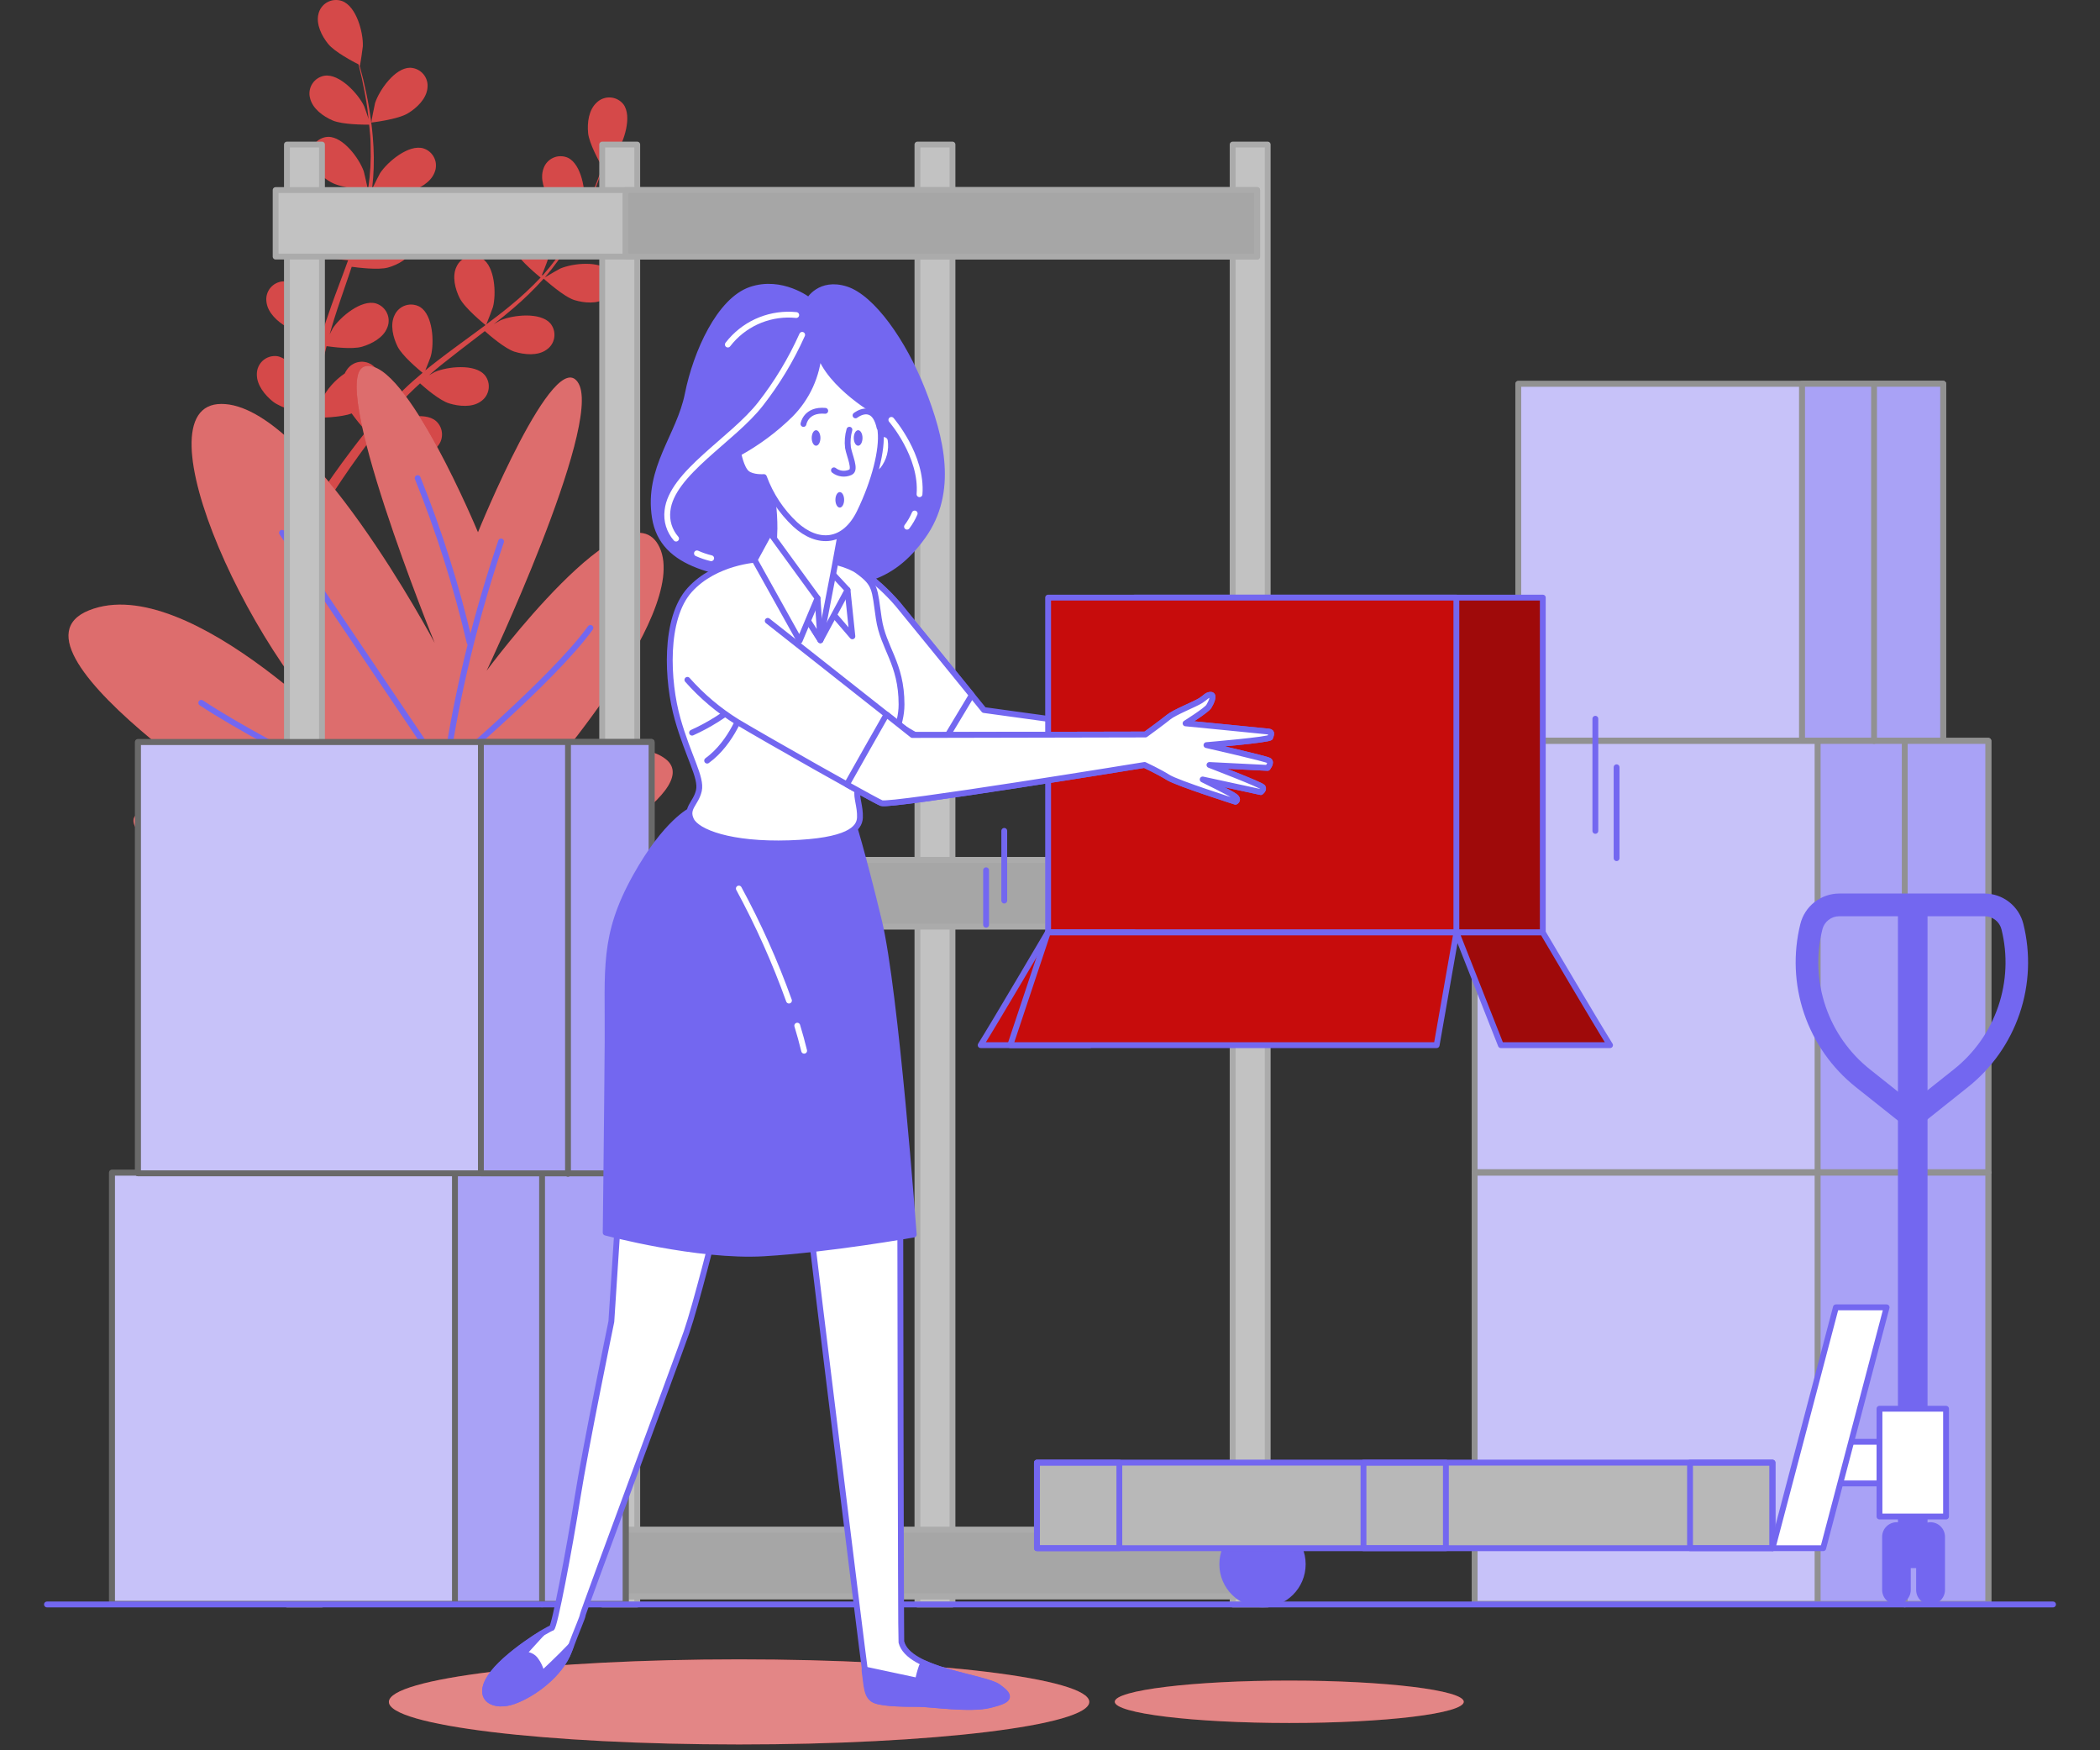 <svg width="360" height="300" viewBox="0 0 360 300" fill="none" xmlns="http://www.w3.org/2000/svg">
<rect x="0" y="0" width="360" height="300" fill="#333333" stroke="none"/>
<path d="M63.656 21.001C63.607 21.001 64.238 17.903 64.296 17.679C65.011 15.461 67.704 11.607 70.305 11.616C70.738 11.628 71.164 11.731 71.555 11.919C71.945 12.107 72.292 12.375 72.572 12.706C72.852 13.037 73.059 13.422 73.179 13.839C73.3 14.255 73.332 14.691 73.272 15.121C73.081 16.948 71.435 18.509 69.948 19.406C68.202 20.494 63.656 21.001 63.656 21.001Z" fill="#C70C0C"/>
<path d="M58.612 0.171C61.105 1.052 62.285 5.586 62.202 7.912C62.202 8.111 61.737 11.234 61.695 11.234H61.645C61.837 11.948 62.044 12.72 62.252 13.568C62.618 15.129 63.017 16.89 63.324 18.85C63.681 20.949 63.914 23.068 64.022 25.195C64.155 27.578 64.074 29.968 63.781 32.337C63.777 32.365 63.777 32.393 63.781 32.42C64.105 31.731 65.069 29.821 65.153 29.688C66.432 27.744 70.039 24.705 72.557 25.427C72.971 25.553 73.353 25.765 73.679 26.049C74.005 26.332 74.267 26.681 74.449 27.073C74.631 27.465 74.729 27.891 74.735 28.323C74.741 28.755 74.656 29.183 74.485 29.58C73.82 31.291 71.826 32.362 70.155 32.836C68.269 33.375 64.064 32.744 63.731 32.686C63.376 35.09 62.86 37.468 62.186 39.804C61.798 41.166 61.377 42.525 60.922 43.881C61.213 43.292 61.487 42.769 61.529 42.702C62.809 40.75 66.424 37.719 68.934 38.441C69.347 38.568 69.729 38.779 70.055 39.063C70.382 39.346 70.644 39.696 70.826 40.087C71.008 40.479 71.105 40.905 71.111 41.337C71.118 41.769 71.032 42.197 70.862 42.594C70.197 44.305 68.202 45.376 66.532 45.85C64.862 46.323 61.238 45.85 60.291 45.725L59.767 47.286C58.936 49.778 58.03 52.27 57.274 54.711C57 55.542 56.759 56.439 56.518 57.303C56.784 56.779 57.008 56.339 57.05 56.273C58.321 54.329 61.936 51.29 64.446 52.012C64.859 52.139 65.24 52.352 65.566 52.636C65.891 52.919 66.154 53.268 66.336 53.659C66.519 54.05 66.617 54.475 66.625 54.907C66.633 55.339 66.55 55.767 66.382 56.165C65.718 57.884 63.715 58.947 62.044 59.429C60.374 59.91 57.108 59.487 55.978 59.329C55.753 60.218 55.537 61.106 55.363 61.978C55.255 62.585 55.113 63.149 55.039 63.756L54.789 65.541C54.673 66.679 54.54 67.85 54.457 68.963C54.39 69.735 54.34 70.475 54.291 71.222C54.557 70.391 55.122 68.672 55.122 68.54C56.042 66.712 57.415 65.151 59.111 64.005C59.201 63.793 59.315 63.593 59.452 63.407C59.687 63.044 59.996 62.735 60.359 62.5C60.722 62.264 61.131 62.108 61.558 62.042C61.986 61.975 62.422 61.999 62.84 62.113C63.257 62.227 63.646 62.427 63.981 62.701C65.959 64.403 65.46 69.071 64.554 71.214C64.504 71.338 63.765 72.642 63.291 73.465C63.648 73.024 63.981 72.592 64.355 72.152C65.078 71.264 65.826 70.4 66.623 69.47L67.845 68.149C68.244 67.701 68.726 67.319 69.166 66.829C70.205 65.824 71.311 64.852 72.449 63.897C71.676 63.266 68.95 60.974 68.169 59.412C67.388 57.851 66.831 55.666 67.646 54.014C67.825 53.62 68.085 53.267 68.409 52.98C68.733 52.693 69.114 52.477 69.527 52.346C69.939 52.215 70.375 52.173 70.806 52.221C71.236 52.269 71.652 52.408 72.025 52.627C74.228 54.014 74.452 58.706 73.879 60.932C73.879 61.073 73.247 62.643 72.906 63.498C73.596 62.934 74.277 62.369 74.992 61.837C77.053 60.251 79.189 58.698 81.308 57.145L83.245 55.716C82.97 55.492 79.679 52.834 78.798 51.082C78.025 49.529 77.46 47.336 78.275 45.692C78.453 45.297 78.712 44.944 79.036 44.656C79.36 44.368 79.741 44.151 80.154 44.02C80.568 43.889 81.004 43.847 81.435 43.896C81.866 43.945 82.281 44.084 82.654 44.305C84.865 45.684 85.081 50.376 84.508 52.61C84.466 52.776 83.61 55.035 83.369 55.6C84.782 54.545 86.186 53.482 87.524 52.369C89.345 50.886 91.066 49.285 92.677 47.577C92.552 47.469 89.103 44.712 88.206 42.926C87.425 41.373 86.868 39.172 87.682 37.528C87.861 37.134 88.12 36.782 88.443 36.495C88.766 36.208 89.146 35.992 89.559 35.861C89.971 35.73 90.406 35.687 90.836 35.736C91.266 35.784 91.681 35.922 92.054 36.141C94.264 37.528 94.489 42.22 93.915 44.446C93.915 44.596 93.225 46.315 92.901 47.129L93.026 47.212C94.6 45.446 96.016 43.545 97.256 41.531C97.954 40.426 98.552 39.339 99.118 38.267C98.419 37.819 95.27 35.734 94.281 34.214C93.292 32.694 92.544 30.635 93.167 28.907C93.301 28.495 93.52 28.116 93.81 27.795C94.1 27.473 94.454 27.216 94.85 27.041C95.246 26.865 95.675 26.775 96.108 26.776C96.541 26.777 96.969 26.869 97.364 27.047C99.716 28.185 100.447 32.86 100.123 35.128C100.123 35.252 99.791 36.506 99.55 37.412C99.791 36.922 100.057 36.423 100.281 35.95C101.112 34.181 101.819 32.503 102.4 30.967C102.733 30.136 103.007 29.347 103.231 28.616C102.774 27.786 100.996 24.597 100.821 22.803C100.647 21.009 100.929 18.833 102.284 17.587C102.592 17.284 102.961 17.049 103.367 16.897C103.772 16.746 104.205 16.681 104.636 16.708C105.068 16.735 105.49 16.852 105.873 17.052C106.257 17.252 106.594 17.531 106.863 17.87C108.425 19.954 106.938 24.414 105.591 26.308C105.475 26.474 103.356 28.799 103.331 28.799V28.749C103.098 29.455 102.849 30.211 102.55 31.025C102.001 32.536 101.361 34.231 100.539 36.008C99.669 37.953 98.689 39.847 97.605 41.681C96.395 43.737 95.004 45.683 93.45 47.494L93.392 47.561C94.04 47.162 95.885 46.099 96.043 46.032C98.187 45.119 102.857 44.604 104.569 46.564C104.845 46.898 105.047 47.285 105.163 47.702C105.278 48.119 105.305 48.556 105.241 48.983C105.176 49.411 105.023 49.82 104.79 50.185C104.557 50.549 104.249 50.861 103.888 51.099C102.384 52.162 100.131 51.929 98.469 51.431C96.6 50.833 93.483 47.992 93.201 47.76C91.577 49.57 89.834 51.268 87.981 52.843C86.909 53.765 85.796 54.661 84.657 55.55C85.231 55.218 85.746 54.927 85.821 54.894C87.957 53.98 92.627 53.466 94.339 55.426C94.616 55.759 94.819 56.146 94.936 56.563C95.052 56.98 95.079 57.417 95.014 57.845C94.95 58.274 94.796 58.683 94.562 59.048C94.328 59.412 94.02 59.723 93.658 59.96C92.162 61.023 89.901 60.791 88.247 60.292C86.594 59.794 83.826 57.386 83.112 56.746C82.671 57.078 82.281 57.419 81.807 57.759C79.721 59.354 77.651 60.94 75.615 62.568C74.909 63.133 74.236 63.722 73.554 64.312L74.568 63.747C76.704 62.834 81.375 62.311 83.087 64.271C83.362 64.605 83.565 64.993 83.68 65.411C83.796 65.828 83.823 66.265 83.758 66.694C83.694 67.122 83.54 67.532 83.307 67.897C83.074 68.263 82.767 68.575 82.405 68.814C80.909 69.877 78.649 69.644 76.995 69.138C75.341 68.631 72.84 66.463 72.009 65.707C71.335 66.33 70.654 66.953 70.031 67.584C69.607 68.025 69.2 68.415 68.784 68.888L67.588 70.234C66.865 71.122 66.108 72.028 65.418 72.908C64.936 73.514 64.488 74.104 64.039 74.702C64.729 74.121 66.125 73.041 66.249 72.941C68.219 71.712 72.765 70.45 74.751 72.177C75.073 72.466 75.331 72.82 75.507 73.215C75.683 73.609 75.774 74.037 75.774 74.469C75.774 74.902 75.683 75.329 75.507 75.724C75.331 76.119 75.073 76.473 74.751 76.762C73.421 78.041 71.161 78.174 69.449 77.908C67.554 77.609 64.13 75.416 63.706 75.101C62.959 76.089 62.244 77.044 61.579 77.966C59.277 81.147 57.482 83.888 56.252 85.814L56.127 86.014L54.532 85.241L54.781 84.859C56.069 82.932 57.947 80.208 60.341 77.052C61.097 76.047 61.92 74.993 62.776 73.921C61.886 72.949 61.053 71.926 60.282 70.857C58.446 71.579 54.64 71.604 54.141 71.604C54.066 72.833 54 74.037 53.95 75.167C53.784 79.087 53.8 82.359 53.842 84.651V84.917L52.088 84.087C52.088 81.811 52.18 78.738 52.412 75.101C52.487 73.855 52.595 72.518 52.72 71.147C52.23 71.023 48.266 70.01 46.77 68.814C45.415 67.726 43.986 65.973 44.035 64.129C44.032 63.697 44.12 63.269 44.293 62.872C44.467 62.476 44.721 62.12 45.041 61.829C45.361 61.537 45.739 61.317 46.15 61.181C46.56 61.045 46.995 60.997 47.426 61.04C50.011 61.372 52.18 65.541 52.604 67.825C52.604 67.966 52.737 69.486 52.786 70.4C52.845 69.843 52.886 69.295 52.953 68.739C53.061 67.601 53.21 66.472 53.368 65.251C53.46 64.661 53.559 64.071 53.651 63.473C53.742 62.875 53.9 62.261 54.025 61.646C54.34 60.234 54.723 58.814 55.147 57.394C54.149 57.294 50.617 56.879 49.105 56.007C47.592 55.135 45.914 53.623 45.689 51.796C45.62 51.369 45.641 50.932 45.752 50.513C45.863 50.094 46.061 49.704 46.333 49.367C46.605 49.03 46.945 48.754 47.331 48.557C47.717 48.361 48.14 48.247 48.573 48.225C51.174 48.167 53.95 51.954 54.715 54.155C54.764 54.288 55.138 55.924 55.329 56.829C55.587 55.999 55.836 55.127 56.16 54.271C56.992 51.78 57.931 49.346 58.845 46.88C59.127 46.124 59.393 45.368 59.676 44.612C59.319 44.612 55.105 44.172 53.41 43.2C51.906 42.37 50.227 40.817 49.994 38.99C49.926 38.562 49.948 38.126 50.06 37.708C50.171 37.29 50.369 36.9 50.641 36.563C50.913 36.227 51.253 35.951 51.638 35.753C52.023 35.556 52.446 35.442 52.878 35.418C55.487 35.36 58.263 39.148 59.028 41.348C59.086 41.514 59.618 43.84 59.726 44.471C60.324 42.81 60.914 41.149 61.388 39.488C62.091 37.245 62.646 34.959 63.05 32.645C62.884 32.645 58.487 32.229 56.751 31.233C55.238 30.402 53.559 28.849 53.335 27.022C53.265 26.595 53.287 26.158 53.398 25.74C53.509 25.322 53.707 24.932 53.979 24.596C54.251 24.259 54.592 23.984 54.977 23.788C55.363 23.593 55.786 23.48 56.219 23.459C58.82 23.392 61.596 27.18 62.36 29.381C62.41 29.522 62.825 31.316 63 32.179H63.141C63.485 29.84 63.618 27.475 63.54 25.112C63.54 23.808 63.416 22.57 63.291 21.366C62.46 21.366 58.687 21.366 57.025 20.643C55.363 19.921 53.593 18.625 53.16 16.84C53.045 16.422 53.02 15.984 53.085 15.555C53.151 15.126 53.307 14.716 53.542 14.351C53.778 13.987 54.087 13.676 54.451 13.439C54.815 13.203 55.225 13.045 55.654 12.978C58.238 12.621 61.413 16.092 62.418 18.185C62.468 18.302 62.9 19.522 63.191 20.419C63.133 19.871 63.075 19.306 63 18.758C62.742 16.806 62.377 15.037 62.044 13.468C61.845 12.579 61.654 11.807 61.463 11.034C60.632 10.619 57.374 8.908 56.26 7.53C55.147 6.151 54.149 4.149 54.598 2.372C54.697 1.952 54.884 1.558 55.145 1.215C55.407 0.872 55.737 0.587 56.115 0.38C56.494 0.172 56.912 0.047 57.342 0.011C57.772 -0.025 58.205 0.029 58.612 0.171Z" fill="#C70C0C"/>
<path d="M105.716 40.277C103.68 40.194 99.608 38.109 99.608 38.109C99.608 38.109 101.794 35.842 101.951 35.718C103.771 34.272 108.143 32.537 110.312 33.982C110.666 34.23 110.964 34.55 111.187 34.922C111.409 35.293 111.55 35.707 111.601 36.136C111.652 36.566 111.612 37.002 111.483 37.415C111.353 37.828 111.139 38.209 110.852 38.533C109.689 39.953 107.453 40.352 105.716 40.277Z" fill="#C70C0C"/>
<g opacity="0.5">
<path opacity="0.5" d="M63.657 21.001C63.607 21.001 64.238 17.903 64.296 17.679C65.011 15.461 67.704 11.607 70.305 11.616C70.738 11.628 71.164 11.731 71.555 11.919C71.945 12.107 72.292 12.375 72.572 12.706C72.852 13.037 73.059 13.422 73.18 13.839C73.3 14.255 73.332 14.691 73.272 15.121C73.081 16.948 71.435 18.509 69.948 19.406C68.202 20.494 63.657 21.001 63.657 21.001Z" fill="white"/>
<path opacity="0.5" d="M58.612 0.171C61.105 1.052 62.285 5.586 62.202 7.912C62.202 8.111 61.737 11.234 61.695 11.234H61.645C61.837 11.948 62.044 12.72 62.252 13.568C62.618 15.129 63.017 16.89 63.324 18.85C63.681 20.949 63.914 23.068 64.022 25.195C64.155 27.578 64.074 29.968 63.781 32.337C63.777 32.365 63.777 32.393 63.781 32.42C64.105 31.731 65.069 29.821 65.153 29.688C66.432 27.744 70.039 24.705 72.557 25.427C72.971 25.553 73.353 25.765 73.679 26.049C74.005 26.332 74.267 26.681 74.449 27.073C74.631 27.465 74.729 27.891 74.735 28.323C74.741 28.755 74.656 29.183 74.485 29.58C73.82 31.291 71.826 32.362 70.155 32.836C68.269 33.375 64.064 32.744 63.731 32.686C63.376 35.09 62.86 37.468 62.186 39.804C61.798 41.166 61.377 42.525 60.922 43.881C61.213 43.292 61.487 42.769 61.529 42.702C62.809 40.75 66.424 37.719 68.934 38.441C69.347 38.568 69.729 38.779 70.055 39.063C70.382 39.346 70.644 39.696 70.826 40.087C71.008 40.479 71.105 40.905 71.111 41.337C71.118 41.769 71.032 42.197 70.862 42.594C70.197 44.305 68.202 45.376 66.532 45.85C64.862 46.323 61.238 45.85 60.291 45.725L59.767 47.286C58.936 49.778 58.03 52.27 57.274 54.711C57 55.542 56.759 56.439 56.518 57.303C56.784 56.779 57.008 56.339 57.05 56.273C58.321 54.329 61.936 51.29 64.446 52.012C64.859 52.139 65.24 52.352 65.566 52.636C65.891 52.919 66.154 53.268 66.336 53.659C66.519 54.05 66.617 54.475 66.625 54.907C66.633 55.339 66.55 55.767 66.382 56.165C65.718 57.884 63.715 58.947 62.044 59.429C60.374 59.91 57.108 59.487 55.978 59.329C55.753 60.218 55.537 61.106 55.363 61.978C55.255 62.585 55.113 63.149 55.039 63.756L54.789 65.541C54.673 66.679 54.54 67.85 54.457 68.963C54.39 69.735 54.34 70.475 54.291 71.222C54.557 70.391 55.122 68.672 55.122 68.54C56.042 66.712 57.415 65.151 59.111 64.005C59.201 63.793 59.315 63.593 59.452 63.407C59.687 63.044 59.996 62.735 60.359 62.5C60.722 62.264 61.131 62.108 61.558 62.042C61.986 61.975 62.422 61.999 62.84 62.113C63.257 62.227 63.646 62.427 63.981 62.701C65.959 64.403 65.46 69.071 64.554 71.214C64.504 71.338 63.765 72.642 63.291 73.465C63.648 73.024 63.981 72.592 64.355 72.152C65.078 71.264 65.826 70.4 66.623 69.47L67.845 68.149C68.244 67.701 68.726 67.319 69.166 66.829C70.205 65.824 71.311 64.852 72.449 63.897C71.676 63.266 68.95 60.974 68.169 59.412C67.388 57.851 66.831 55.666 67.646 54.014C67.825 53.62 68.085 53.267 68.409 52.98C68.733 52.693 69.114 52.477 69.527 52.346C69.939 52.215 70.375 52.173 70.806 52.221C71.236 52.269 71.652 52.408 72.025 52.627C74.228 54.014 74.452 58.706 73.879 60.932C73.879 61.073 73.247 62.643 72.906 63.498C73.596 62.934 74.277 62.369 74.992 61.837C77.053 60.251 79.189 58.698 81.308 57.145L83.245 55.716C82.97 55.492 79.679 52.834 78.798 51.082C78.025 49.529 77.46 47.336 78.275 45.692C78.453 45.297 78.712 44.944 79.036 44.656C79.36 44.368 79.741 44.151 80.154 44.02C80.568 43.889 81.004 43.847 81.435 43.896C81.866 43.945 82.281 44.084 82.654 44.305C84.865 45.684 85.081 50.376 84.508 52.61C84.466 52.776 83.61 55.035 83.369 55.6C84.782 54.545 86.186 53.482 87.524 52.369C89.345 50.886 91.066 49.285 92.677 47.577C92.552 47.469 89.103 44.712 88.206 42.926C87.425 41.373 86.868 39.172 87.682 37.528C87.861 37.134 88.12 36.782 88.443 36.495C88.766 36.208 89.146 35.992 89.559 35.861C89.971 35.73 90.406 35.687 90.836 35.736C91.266 35.784 91.681 35.922 92.054 36.141C94.264 37.528 94.489 42.22 93.915 44.446C93.915 44.596 93.225 46.315 92.901 47.129L93.026 47.212C94.6 45.446 96.016 43.545 97.256 41.531C97.954 40.426 98.552 39.339 99.118 38.267C98.419 37.819 95.27 35.734 94.281 34.214C93.292 32.694 92.544 30.635 93.167 28.907C93.301 28.495 93.52 28.116 93.81 27.795C94.1 27.473 94.454 27.216 94.85 27.041C95.246 26.865 95.675 26.775 96.108 26.776C96.541 26.777 96.969 26.869 97.364 27.047C99.716 28.185 100.447 32.86 100.123 35.128C100.123 35.252 99.791 36.506 99.55 37.412C99.791 36.922 100.057 36.423 100.281 35.95C101.112 34.181 101.819 32.503 102.4 30.967C102.733 30.136 103.007 29.347 103.231 28.616C102.774 27.786 100.996 24.597 100.821 22.803C100.647 21.009 100.929 18.833 102.284 17.587C102.592 17.284 102.961 17.049 103.367 16.897C103.772 16.746 104.205 16.681 104.636 16.708C105.068 16.735 105.49 16.852 105.873 17.052C106.257 17.252 106.594 17.531 106.863 17.87C108.425 19.954 106.938 24.414 105.591 26.308C105.475 26.474 103.356 28.799 103.331 28.799V28.749C103.098 29.455 102.849 30.211 102.55 31.025C102.001 32.536 101.361 34.231 100.539 36.008C99.669 37.953 98.689 39.847 97.605 41.681C96.395 43.737 95.004 45.683 93.45 47.494L93.392 47.561C94.04 47.162 95.885 46.099 96.043 46.032C98.187 45.119 102.857 44.604 104.569 46.564C104.845 46.898 105.047 47.285 105.163 47.702C105.278 48.119 105.305 48.556 105.241 48.983C105.176 49.411 105.023 49.82 104.79 50.185C104.557 50.549 104.249 50.861 103.888 51.099C102.384 52.162 100.131 51.929 98.469 51.431C96.6 50.833 93.483 47.992 93.201 47.76C91.577 49.57 89.834 51.268 87.981 52.843C86.909 53.765 85.796 54.661 84.657 55.55C85.231 55.218 85.746 54.927 85.821 54.894C87.957 53.98 92.627 53.466 94.339 55.426C94.616 55.759 94.819 56.146 94.936 56.563C95.052 56.98 95.079 57.417 95.014 57.845C94.95 58.274 94.796 58.683 94.562 59.048C94.328 59.412 94.02 59.723 93.658 59.96C92.162 61.023 89.901 60.791 88.247 60.292C86.594 59.794 83.826 57.386 83.112 56.746C82.671 57.078 82.281 57.419 81.807 57.759C79.721 59.354 77.651 60.94 75.615 62.568C74.909 63.133 74.236 63.722 73.554 64.312L74.568 63.747C76.704 62.834 81.375 62.311 83.087 64.271C83.362 64.605 83.565 64.993 83.68 65.411C83.796 65.828 83.823 66.265 83.758 66.694C83.694 67.122 83.54 67.532 83.307 67.897C83.074 68.263 82.767 68.575 82.405 68.814C80.909 69.877 78.649 69.644 76.995 69.138C75.341 68.631 72.84 66.463 72.009 65.707C71.335 66.33 70.654 66.953 70.031 67.584C69.607 68.025 69.2 68.415 68.784 68.888L67.588 70.234C66.865 71.122 66.108 72.028 65.418 72.908C64.936 73.514 64.488 74.104 64.039 74.702C64.729 74.121 66.125 73.041 66.249 72.941C68.219 71.712 72.765 70.45 74.751 72.177C75.073 72.466 75.331 72.82 75.507 73.215C75.683 73.609 75.774 74.037 75.774 74.469C75.774 74.902 75.683 75.329 75.507 75.724C75.331 76.119 75.073 76.473 74.751 76.762C73.421 78.041 71.161 78.174 69.449 77.908C67.554 77.609 64.13 75.416 63.706 75.101C62.959 76.089 62.244 77.044 61.579 77.966C59.277 81.147 57.482 83.888 56.252 85.814L56.127 86.014L54.532 85.241L54.781 84.859C56.069 82.932 57.947 80.208 60.341 77.052C61.097 76.047 61.92 74.993 62.776 73.921C61.886 72.949 61.053 71.926 60.282 70.857C58.446 71.579 54.64 71.604 54.141 71.604C54.066 72.833 54 74.037 53.95 75.167C53.784 79.087 53.8 82.359 53.842 84.651V84.917L52.088 84.087C52.088 81.811 52.18 78.738 52.412 75.101C52.487 73.855 52.595 72.518 52.72 71.147C52.23 71.023 48.266 70.01 46.77 68.814C45.415 67.726 43.986 65.973 44.035 64.129C44.032 63.697 44.12 63.269 44.293 62.872C44.467 62.476 44.721 62.12 45.041 61.829C45.361 61.537 45.739 61.317 46.15 61.181C46.56 61.045 46.995 60.997 47.426 61.04C50.011 61.372 52.18 65.541 52.604 67.825C52.604 67.966 52.737 69.486 52.786 70.4C52.845 69.843 52.886 69.295 52.953 68.739C53.061 67.601 53.21 66.472 53.368 65.251C53.46 64.661 53.559 64.071 53.651 63.473C53.742 62.875 53.9 62.261 54.025 61.646C54.34 60.234 54.723 58.814 55.147 57.394C54.149 57.294 50.617 56.879 49.105 56.007C47.592 55.135 45.914 53.623 45.689 51.796C45.62 51.369 45.641 50.932 45.752 50.513C45.863 50.094 46.061 49.704 46.333 49.367C46.605 49.03 46.945 48.754 47.331 48.557C47.717 48.361 48.14 48.247 48.573 48.225C51.174 48.167 53.95 51.954 54.715 54.155C54.764 54.288 55.138 55.924 55.329 56.829C55.587 55.999 55.836 55.127 56.16 54.271C56.992 51.78 57.931 49.346 58.845 46.88C59.127 46.124 59.393 45.368 59.676 44.612C59.319 44.612 55.105 44.172 53.41 43.2C51.906 42.37 50.227 40.817 49.994 38.99C49.926 38.562 49.948 38.126 50.06 37.708C50.171 37.29 50.369 36.9 50.641 36.563C50.913 36.227 51.253 35.951 51.638 35.753C52.023 35.556 52.446 35.442 52.878 35.418C55.487 35.36 58.263 39.148 59.028 41.348C59.086 41.514 59.618 43.84 59.726 44.471C60.324 42.81 60.914 41.149 61.388 39.488C62.091 37.245 62.646 34.959 63.05 32.645C62.884 32.645 58.487 32.229 56.751 31.233C55.238 30.402 53.559 28.849 53.335 27.022C53.265 26.595 53.287 26.158 53.398 25.74C53.509 25.322 53.707 24.932 53.979 24.596C54.251 24.259 54.592 23.984 54.977 23.788C55.363 23.593 55.786 23.48 56.219 23.459C58.82 23.392 61.596 27.18 62.36 29.381C62.41 29.522 62.825 31.316 63 32.179H63.141C63.485 29.84 63.618 27.475 63.54 25.112C63.54 23.808 63.416 22.57 63.291 21.366C62.46 21.366 58.687 21.366 57.025 20.643C55.363 19.921 53.593 18.625 53.16 16.84C53.045 16.422 53.02 15.984 53.085 15.555C53.151 15.126 53.307 14.716 53.542 14.351C53.778 13.987 54.087 13.676 54.451 13.439C54.815 13.203 55.225 13.045 55.654 12.978C58.238 12.621 61.413 16.092 62.418 18.185C62.468 18.302 62.9 19.522 63.191 20.419C63.133 19.871 63.075 19.306 63 18.758C62.742 16.806 62.377 15.037 62.044 13.468C61.845 12.579 61.654 11.807 61.463 11.034C60.632 10.619 57.374 8.908 56.26 7.53C55.147 6.151 54.149 4.149 54.598 2.372C54.697 1.952 54.884 1.558 55.145 1.215C55.407 0.872 55.737 0.587 56.115 0.38C56.494 0.172 56.912 0.047 57.342 0.011C57.772 -0.025 58.205 0.029 58.612 0.171Z" fill="white"/>
<path opacity="0.5" d="M105.716 40.277C103.68 40.194 99.608 38.109 99.608 38.109C99.608 38.109 101.794 35.842 101.951 35.718C103.771 34.272 108.143 32.537 110.312 33.982C110.666 34.23 110.965 34.55 111.187 34.922C111.409 35.293 111.55 35.707 111.601 36.136C111.652 36.566 111.612 37.002 111.483 37.415C111.354 37.828 111.139 38.209 110.852 38.533C109.689 39.953 107.453 40.352 105.716 40.277Z" fill="white"/>
</g>
<path d="M81.94 91.238C81.94 91.238 69.582 61.472 62.668 62.767C55.753 64.063 74.527 110.223 74.527 110.223C74.527 110.223 52.786 69.237 37.961 69.237C23.134 69.237 43.396 114.534 62.219 129.632C62.219 129.632 32.567 97.707 15.273 104.609C-2.021 111.511 49.82 143.851 49.82 143.851C49.82 143.851 19.677 134.375 23.159 141.716C26.642 149.058 36.008 150.337 36.008 150.337L43.936 152.065H87.15L93.799 149.482C93.799 149.482 121.473 135.67 114.06 130.064C106.647 124.458 90.342 136.534 90.342 136.534C90.342 136.534 118.506 105.473 113.071 93.829C107.636 82.185 83.419 114.965 83.419 114.965C83.419 114.965 103.19 73.116 99.209 65.782C95.228 58.449 81.94 91.238 81.94 91.238Z" fill="#C70C0C"/>
<path opacity="0.4" d="M81.94 91.238C81.94 91.238 69.582 61.472 62.668 62.767C55.753 64.063 74.527 110.223 74.527 110.223C74.527 110.223 52.786 69.237 37.961 69.237C23.134 69.237 43.396 114.534 62.219 129.632C62.219 129.632 32.567 97.707 15.273 104.609C-2.021 111.511 49.82 143.851 49.82 143.851C49.82 143.851 19.677 134.375 23.159 141.716C26.642 149.058 36.008 150.337 36.008 150.337L48.922 152.065H83.826L93.799 149.482C93.799 149.482 121.473 135.67 114.06 130.064C106.647 124.458 90.342 136.534 90.342 136.534C90.342 136.534 118.506 105.473 113.071 93.829C107.636 82.185 83.419 114.965 83.419 114.965C83.419 114.965 103.19 73.116 99.209 65.782C95.228 58.449 81.94 91.238 81.94 91.238Z" fill="white"/>
<path d="M85.896 92.807C75.025 124.907 75.025 147.621 75.025 147.621C75.025 147.621 87.874 148.12 101.212 138.237" stroke="#7367F0" stroke-linecap="round" stroke-linejoin="round"/>
<path d="M80.502 110.09C78.259 100.495 75.283 91.085 71.601 81.944" stroke="#7367F0" stroke-linecap="round" stroke-linejoin="round"/>
<path d="M48.34 91.321L76.006 132.315C76.006 132.315 94.788 116.535 101.212 107.624" stroke="#7367F0" stroke-linecap="round" stroke-linejoin="round"/>
<path d="M75.516 142.19C75.516 142.19 46.362 128.362 34.503 120.463" stroke="#7367F0" stroke-linecap="round" stroke-linejoin="round"/>
<path d="M163.283 24.779H157.275V275.006H163.283V24.779Z" fill="#C2C2C2" stroke="#ABABAB" stroke-linecap="round" stroke-linejoin="round"/>
<path d="M55.197 24.779H49.188V275.006H55.197V24.779Z" fill="#C2C2C2" stroke="#ABABAB" stroke-linecap="round" stroke-linejoin="round"/>
<path d="M109.24 24.779H103.232V275.006H109.24V24.779Z" fill="#C2C2C2" stroke="#ABABAB" stroke-linecap="round" stroke-linejoin="round"/>
<path d="M217.318 24.779H211.31V275.006H217.318V24.779Z" fill="#C2C2C2" stroke="#ABABAB" stroke-linecap="round" stroke-linejoin="round"/>
<path d="M215.515 32.578H47.252V43.981H215.515V32.578Z" fill="#C2C2C2" stroke="#ABABAB" stroke-linecap="round" stroke-linejoin="round"/>
<path d="M215.515 32.578H107.229V43.981H215.515V32.578Z" fill="#A6A6A6" stroke="#ABABAB" stroke-linecap="round" stroke-linejoin="round"/>
<path d="M215.515 147.397H47.252V158.8H215.515V147.397Z" fill="#C2C2C2" stroke="#ABABAB" stroke-linecap="round" stroke-linejoin="round"/>
<path d="M215.515 147.397H107.229V158.8H215.515V147.397Z" fill="#A6A6A6" stroke="#ABABAB" stroke-linecap="round" stroke-linejoin="round"/>
<path d="M215.515 262.208H47.252V273.611H215.515V262.208Z" fill="#C2C2C2" stroke="#ABABAB" stroke-linecap="round" stroke-linejoin="round"/>
<path d="M215.515 262.208H107.229V273.611H215.515V262.208Z" fill="#A6A6A6" stroke="#ABABAB" stroke-linecap="round" stroke-linejoin="round"/>
<path d="M107.254 200.991H19.195V274.915H107.254V200.991Z" fill="#7367F0"/>
<path opacity="0.6" d="M107.254 200.991H19.195V274.915H107.254V200.991Z" fill="white" stroke="#696969" stroke-linecap="round" stroke-linejoin="round"/>
<path d="M107.254 200.991H19.195V274.915H107.254V200.991Z" stroke="#696969" stroke-linecap="round" stroke-linejoin="round"/>
<path d="M107.253 200.991H77.992V274.915H107.253V200.991Z" fill="#7367F0"/>
<path opacity="0.39" d="M107.253 200.991H77.992V274.915H107.253V200.991Z" fill="white" stroke="#696969" stroke-linecap="round" stroke-linejoin="round"/>
<path d="M107.253 200.991H77.992V274.915H107.253V200.991Z" stroke="#696969" stroke-linecap="round" stroke-linejoin="round"/>
<path d="M92.926 201.19V275.006" stroke="#696969" stroke-linecap="round" stroke-linejoin="round"/>
<path d="M111.7 127.182H23.642V201.107H111.7V127.182Z" fill="#7367F0"/>
<path opacity="0.6" d="M111.7 127.182H23.642V201.107H111.7V127.182Z" fill="white" stroke="#696969" stroke-linecap="round" stroke-linejoin="round"/>
<path d="M111.7 127.182H23.642V201.107H111.7V127.182Z" stroke="#696969" stroke-linecap="round" stroke-linejoin="round"/>
<path d="M111.7 127.182H82.438V201.107H111.7V127.182Z" fill="#7367F0"/>
<path opacity="0.39" d="M111.7 127.182H82.438V201.107H111.7V127.182Z" fill="white" stroke="#696969" stroke-linecap="round" stroke-linejoin="round"/>
<path d="M111.7 127.182H82.438V201.107H111.7V127.182Z" stroke="#696969" stroke-linecap="round" stroke-linejoin="round"/>
<path d="M97.372 127.382V201.198" stroke="#696969" stroke-linecap="round" stroke-linejoin="round"/>
<path d="M340.854 200.991H252.796V274.915H340.854V200.991Z" fill="#7367F0"/>
<path opacity="0.6" d="M340.854 200.991H252.796V274.915H340.854V200.991Z" fill="white" stroke="#919191" stroke-linecap="round" stroke-linejoin="round"/>
<path d="M340.854 200.991H252.796V274.915H340.854V200.991Z" stroke="#919191" stroke-linecap="round" stroke-linejoin="round"/>
<path d="M340.854 200.991H311.593V274.915H340.854V200.991Z" fill="#7367F0"/>
<path opacity="0.39" d="M340.854 200.991H311.593V274.915H340.854V200.991Z" fill="white" stroke="#919191" stroke-linecap="round" stroke-linejoin="round"/>
<path d="M340.854 200.991H311.593V274.915H340.854V200.991Z" stroke="#919191" stroke-linecap="round" stroke-linejoin="round"/>
<path d="M326.527 201.19V275.006" stroke="#919191" stroke-linecap="round" stroke-linejoin="round"/>
<path d="M340.854 126.991H252.796V200.916H340.854V126.991Z" fill="#7367F0"/>
<path opacity="0.6" d="M340.854 126.991H252.796V200.916H340.854V126.991Z" fill="white" stroke="#919191" stroke-linecap="round" stroke-linejoin="round"/>
<path d="M340.854 126.991H252.796V200.916H340.854V126.991Z" stroke="#919191" stroke-linecap="round" stroke-linejoin="round"/>
<path d="M340.854 126.991H311.593V200.916H340.854V126.991Z" fill="#7367F0"/>
<path opacity="0.39" d="M340.854 126.991H311.593V200.916H340.854V126.991Z" fill="white" stroke="#919191" stroke-linecap="round" stroke-linejoin="round"/>
<path d="M340.854 126.991H311.593V200.916H340.854V126.991Z" stroke="#919191" stroke-linecap="round" stroke-linejoin="round"/>
<path d="M326.527 127.191V201.007" stroke="#919191" stroke-linecap="round" stroke-linejoin="round"/>
<path d="M333.117 65.782H260.275V126.933H333.117V65.782Z" fill="#7367F0"/>
<path opacity="0.6" d="M333.117 65.782H260.275V126.933H333.117V65.782Z" fill="white" stroke="#919191" stroke-linecap="round" stroke-linejoin="round"/>
<path d="M333.117 65.782H260.275V126.933H333.117V65.782Z" stroke="#919191" stroke-linecap="round" stroke-linejoin="round"/>
<path d="M333.117 65.782H308.917V126.933H333.117V65.782Z" fill="#7367F0"/>
<path opacity="0.39" d="M333.117 65.782H308.917V126.933H333.117V65.782Z" fill="white" stroke="#919191" stroke-linecap="round" stroke-linejoin="round"/>
<path d="M333.117 65.782H308.917V126.933H333.117V65.782Z" stroke="#919191" stroke-linecap="round" stroke-linejoin="round"/>
<path d="M321.266 65.949V127.008" stroke="#919191" stroke-linecap="round" stroke-linejoin="round"/>
<path d="M323.801 247.126H312.39V254.26H323.801V247.126Z" fill="white" stroke="#7367F0" stroke-linecap="round" stroke-linejoin="round"/>
<path d="M216.429 275.006C220.239 275.006 223.327 271.92 223.327 268.113C223.327 264.306 220.239 261.22 216.429 261.22C212.62 261.22 209.531 264.306 209.531 268.113C209.531 271.92 212.62 275.006 216.429 275.006Z" fill="#7367F0" stroke="#7367F0" stroke-linecap="round" stroke-linejoin="round"/>
<path d="M329.934 154.016H325.862V268.271H329.934V154.016Z" fill="#7367F0" stroke="#7367F0" stroke-linecap="round" stroke-linejoin="round"/>
<path d="M327.765 193.981L318.133 186.324C314.036 183.061 310.963 178.691 309.279 173.734C307.595 168.777 307.371 163.441 308.634 158.36C309.005 156.877 309.861 155.56 311.065 154.617C312.269 153.674 313.753 153.159 315.283 153.153H340.214C341.745 153.156 343.23 153.67 344.435 154.613C345.639 155.557 346.494 156.876 346.862 158.36C348.127 163.44 347.905 168.776 346.222 173.733C344.54 178.691 341.468 183.061 337.372 186.324L327.765 193.981ZM315.299 157.048C314.633 157.045 313.986 157.267 313.462 157.677C312.937 158.086 312.566 158.661 312.407 159.307C311.321 163.661 311.511 168.236 312.953 172.485C314.396 176.735 317.03 180.48 320.543 183.276L327.748 189.006L334.962 183.276C338.476 180.481 341.113 176.736 342.558 172.487C344.003 168.238 344.196 163.663 343.114 159.307C342.955 158.661 342.583 158.088 342.059 157.679C341.534 157.269 340.888 157.047 340.222 157.048H315.299Z" fill="#7367F0"/>
<path d="M303.856 250.697H177.76V265.364H303.856V250.697Z" fill="white"/>
<path opacity="0.28" d="M303.856 250.697H177.76V265.364H303.856V250.697Z" fill="black" stroke="#7367F0" stroke-linecap="round" stroke-linejoin="round"/>
<path d="M303.856 250.697H177.76V265.364H303.856V250.697Z" stroke="#7367F0" stroke-linecap="round" stroke-linejoin="round"/>
<path d="M191.888 250.697H177.76V265.364H191.888V250.697Z" stroke="#7367F0" stroke-linecap="round" stroke-linejoin="round"/>
<path d="M303.847 250.697H289.72V265.364H303.847V250.697Z" stroke="#7367F0" stroke-linecap="round" stroke-linejoin="round"/>
<path d="M247.868 250.697H233.74V265.364H247.868V250.697Z" stroke="#7367F0" stroke-linecap="round" stroke-linejoin="round"/>
<path d="M303.856 265.364H312.548L323.418 224.079H314.726L303.856 265.364Z" fill="white" stroke="#7367F0" stroke-linecap="round" stroke-linejoin="round"/>
<path d="M333.607 241.462H322.197V259.932H333.607V241.462Z" fill="white" stroke="#7367F0" stroke-linecap="round" stroke-linejoin="round"/>
<path d="M325.106 275.006C324.459 274.996 323.841 274.734 323.384 274.277C322.926 273.82 322.665 273.203 322.654 272.556V263.362C322.665 262.716 322.926 262.099 323.384 261.642C323.841 261.185 324.459 260.923 325.106 260.912C325.752 260.923 326.37 261.185 326.827 261.642C327.285 262.099 327.547 262.716 327.557 263.362V272.581C327.54 273.223 327.276 273.834 326.819 274.286C326.362 274.738 325.748 274.996 325.106 275.006Z" fill="#7367F0"/>
<path d="M330.931 275.006C330.285 274.996 329.667 274.734 329.21 274.277C328.752 273.82 328.491 273.203 328.48 272.556V263.362C328.491 262.716 328.752 262.099 329.21 261.642C329.667 261.185 330.285 260.923 330.931 260.912C331.586 260.912 332.214 261.169 332.68 261.627C333.146 262.086 333.414 262.709 333.425 263.362V272.581C333.407 273.23 333.137 273.847 332.671 274.3C332.206 274.753 331.581 275.007 330.931 275.006Z" fill="#7367F0"/>
<path d="M8.051 275.006H351.949" stroke="#7367F0" stroke-linecap="round" stroke-linejoin="round"/>
<path d="M126.7 299C159.857 299 186.735 295.735 186.735 291.708C186.735 287.681 159.857 284.416 126.7 284.416C93.544 284.416 66.665 287.681 66.665 291.708C66.665 295.735 93.544 299 126.7 299Z" fill="#C70C0C"/>
<path opacity="0.5" d="M126.7 299C159.857 299 186.735 295.735 186.735 291.708C186.735 287.681 159.857 284.416 126.7 284.416C93.544 284.416 66.665 287.681 66.665 291.708C66.665 295.735 93.544 299 126.7 299Z" fill="white"/>
<path d="M250.934 291.683C250.934 293.693 237.529 295.321 221.016 295.321C204.503 295.321 191.099 293.66 191.099 291.683C191.099 289.706 204.495 288.054 221.016 288.054C237.538 288.054 250.934 289.706 250.934 291.683Z" fill="#C70C0C"/>
<path opacity="0.5" d="M250.934 291.683C250.934 293.693 237.529 295.321 221.016 295.321C204.503 295.321 191.099 293.66 191.099 291.683C191.099 289.706 204.495 288.054 221.016 288.054C237.538 288.054 250.934 289.706 250.934 291.683Z" fill="white"/>
<path d="M138.676 51.489C138.676 51.489 134.03 47.843 128.703 49.662C123.376 51.481 119.337 60.351 117.899 67.559C116.462 74.768 110.935 80.233 112.265 88.688C113.595 97.143 123.21 98.463 134.82 99.709C146.429 100.955 152.729 99.543 158.197 91.919C163.665 84.294 161.347 75.018 158.114 66.812C154.881 58.606 149.496 50.991 145.017 49.579C140.537 48.167 138.676 51.489 138.676 51.489Z" fill="#7367F0" stroke="#7367F0" stroke-linecap="round" stroke-linejoin="round"/>
<path d="M119.478 94.85C120.262 95.203 121.077 95.481 121.913 95.681" stroke="white" stroke-linecap="round" stroke-linejoin="round"/>
<path d="M137.512 57.394C135.619 61.622 133.219 65.604 130.365 69.254C125.612 75.358 115.099 81.122 114.426 87.525C114.318 88.382 114.393 89.253 114.646 90.079C114.9 90.905 115.326 91.668 115.897 92.317" stroke="white" stroke-linecap="round" stroke-linejoin="round"/>
<path d="M156.801 88.015C156.458 88.819 156.017 89.578 155.488 90.274" stroke="white" stroke-linecap="round" stroke-linejoin="round"/>
<path d="M152.804 71.969C152.804 71.969 158.147 78.132 157.632 84.71" stroke="white" stroke-linecap="round" stroke-linejoin="round"/>
<path d="M136.498 53.997C134.415 53.785 132.312 54.075 130.365 54.842C128.417 55.61 126.682 56.832 125.304 58.407C125.113 58.623 124.938 58.839 124.772 59.055" stroke="white" stroke-linecap="round" stroke-linejoin="round"/>
<path d="M105.841 210.542L104.802 226.521C104.802 226.521 100.381 247.956 98.985 256.793C97.588 265.63 95.029 279.068 94.563 279.068C94.098 279.068 86.469 283.677 84.026 287.439C81.582 291.202 84.682 292.796 88.073 291.592C91.464 290.388 96.068 286.982 97.572 282.938C99.076 278.893 99.824 277.39 99.924 276.734C100.023 276.078 116.104 232.932 117.7 228.323C119.296 223.714 122.686 210.176 122.686 210.176L130.59 183.384C130.59 183.384 139.05 210.932 139.149 212.153C139.249 213.374 147.892 283.785 148.291 286.418C148.69 289.05 148.574 290.927 150.169 291.492C151.765 292.057 155.529 292.057 157.507 292.057C159.485 292.057 166.35 293.095 169.732 292.248C173.114 291.401 173.497 290.836 171.145 289.142C168.793 287.448 155.729 286.368 154.524 281.435C154.424 281.061 154.333 208.582 154.333 208.582C154.333 208.582 153.202 184.613 151.324 177.852H107.86L105.841 210.542Z" fill="white" stroke="#7367F0" stroke-linecap="round" stroke-linejoin="round"/>
<path d="M88.065 291.575C91.447 290.346 96.059 286.966 97.564 282.921L97.879 282.091C95.96 284.134 92.893 286.974 92.893 286.974C92.705 286.011 92.286 285.107 91.671 284.341C91.403 284.046 91.06 283.829 90.678 283.713C90.296 283.598 89.889 283.588 89.502 283.685L92.826 280.031C90.333 281.576 85.846 284.732 84.084 287.448C81.566 291.193 84.657 292.796 88.065 291.575Z" fill="#7367F0" stroke="#7367F0" stroke-linecap="round" stroke-linejoin="round"/>
<path d="M171.087 289.125C169.475 287.971 162.851 287.099 158.43 285.081C158.247 285.236 158.105 285.432 158.014 285.654C157.734 286.45 157.514 287.266 157.358 288.095L148.216 286.144V286.401C148.59 289.034 148.499 290.911 150.094 291.476C151.69 292.04 155.455 292.04 157.433 292.04C159.411 292.04 166.275 293.078 169.657 292.231C173.04 291.384 173.472 290.853 171.087 289.125Z" fill="#7367F0" stroke="#7367F0" stroke-linecap="round" stroke-linejoin="round"/>
<path d="M118.506 138.868C118.506 138.868 114.193 140.853 108.974 150.221C103.265 160.445 104.245 166.125 104.162 178.459C104.079 190.792 103.83 211.264 103.83 211.264C103.83 211.264 119.62 215.491 130.947 214.827C142.274 214.163 156.643 211.596 156.643 211.596C156.643 211.596 153.576 169.838 150.676 157.829C147.776 145.819 146.031 140.388 146.031 140.388C140.425 141.165 134.745 141.249 129.119 140.637C119.503 139.698 118.506 138.868 118.506 138.868Z" fill="#7367F0" stroke="#7367F0" stroke-linecap="round" stroke-linejoin="round"/>
<path d="M136.673 175.801C137.105 177.221 137.504 178.658 137.853 180.095" stroke="white" stroke-linecap="round" stroke-linejoin="round"/>
<path d="M126.659 152.297C130.006 158.471 132.879 164.89 135.252 171.499" stroke="white" stroke-linecap="round" stroke-linejoin="round"/>
<path d="M224.374 130.928C223.875 130.596 215.706 129.317 215.706 129.317L214.11 128.661C214.11 128.661 224 129.45 224.083 129.034C224.166 128.619 224.498 128.121 223.834 128.038C223.169 127.955 210.445 125.372 210.445 125.372C210.445 125.372 213.678 122.316 214.094 121.651C214.509 120.987 215.083 119.658 214.418 119.658C213.753 119.658 213.587 120.073 212.681 120.655C211.775 121.236 208.202 122.648 207.204 123.47C206.207 124.292 203.232 126.452 203.232 126.452L168.677 121.701C168.677 121.701 156.543 106.752 153.909 103.562C152.078 101.434 149.993 99.538 147.701 97.915C145.158 96.794 145.208 98.671 145.208 98.671L150.518 122.257C150.518 122.257 164.255 130.438 165.103 130.438C165.951 130.438 203.066 131.667 203.066 131.667C203.066 131.667 205.559 132.83 207.121 133.818C208.684 134.807 218.648 137.971 218.648 137.971C218.648 137.971 219.313 137.639 218.565 137.057C217.817 136.476 213.013 134.159 213.013 134.159L222.986 136.318C222.986 136.318 223.568 135.903 223.318 135.488C223.069 135.072 214.177 131.675 214.177 131.675L224.149 132.174C224.149 132.174 224.864 131.26 224.374 130.928Z" fill="white" stroke="#7367F0" stroke-linecap="round" stroke-linejoin="round"/>
<path d="M166.591 119.135C163.009 114.725 155.854 105.921 153.909 103.562C152.078 101.434 149.993 99.538 147.701 97.915C145.158 96.794 145.208 98.671 145.208 98.671L150.518 122.257C150.518 122.257 156.718 125.945 161.039 128.37L166.591 119.135Z" fill="white" stroke="#7367F0" stroke-linecap="round" stroke-linejoin="round"/>
<path d="M129.866 95.897C129.866 95.897 122.653 96.229 118.232 101.121C113.81 106.013 114.334 116.776 116.162 123.237C117.991 129.699 120.318 133.262 119.811 135.504C119.304 137.747 117.492 138.486 118.481 140.554C119.47 142.622 125.196 144.864 135.31 144.532C145.424 144.2 147.335 142.04 147.418 140.147C147.501 138.253 146.753 136.667 147.003 135.504C147.252 134.342 154.549 127.88 154.549 120.754C154.549 113.628 151.399 111.145 150.651 106.004C149.903 100.863 150.152 100.124 147.086 97.882C144.019 95.639 133.93 94.485 129.866 95.897Z" fill="white" stroke="#7367F0" stroke-linecap="round" stroke-linejoin="round"/>
<path d="M126.592 120.596C124.181 122.613 121.506 124.289 118.639 125.579" stroke="#7367F0" stroke-linecap="round" stroke-linejoin="round"/>
<path d="M127.39 121.427C127.39 121.427 125.603 127.191 121.224 130.372" stroke="#7367F0" stroke-linecap="round" stroke-linejoin="round"/>
<path d="M145.291 101.112L146.122 109.069L142.632 105.008L145.291 101.112Z" fill="white" stroke="#7367F0" stroke-linecap="round" stroke-linejoin="round"/>
<path d="M140.645 109.733L145.291 101.113L141.061 96.561L140.645 109.733Z" fill="white" stroke="#7367F0" stroke-linecap="round" stroke-linejoin="round"/>
<path d="M131.695 81.811C132.419 84.684 132.779 87.636 132.767 90.598C132.743 92.516 132.548 94.428 132.185 96.312L140.645 109.733L143.047 97.275L144.626 88.655C144.626 88.655 135.011 88.106 131.695 81.811Z" fill="white" stroke="#7367F0" stroke-linecap="round" stroke-linejoin="round"/>
<path d="M140.147 102.524L140.646 109.733L138.161 105.838L140.147 102.524Z" fill="white" stroke="#7367F0" stroke-linecap="round" stroke-linejoin="round"/>
<path d="M129.368 95.98L137.08 109.816L140.147 102.524L131.944 91.254L129.368 95.98Z" fill="white" stroke="#7367F0" stroke-linecap="round" stroke-linejoin="round"/>
<path d="M264.48 102.433H194.497V159.822H264.48V102.433Z" fill="#C70C0C"/>
<path opacity="0.2" d="M264.48 102.433H194.497V159.822H264.48V102.433Z" fill="black"/>
<path d="M264.48 102.433H194.497V159.822H264.48V102.433Z" stroke="#7367F0" stroke-linecap="round" stroke-linejoin="round"/>
<path d="M249.663 102.433H179.68V159.822H249.663V102.433Z" fill="#C70C0C" stroke="#7367F0" stroke-linecap="round" stroke-linejoin="round"/>
<path d="M276.007 179.14C273.763 175.585 264.48 159.822 264.48 159.822H249.671L257.292 179.14H276.007Z" fill="#C70C0C"/>
<path opacity="0.2" d="M276.007 179.14C273.763 175.585 264.48 159.822 264.48 159.822H249.671L257.292 179.14H276.007Z" fill="black"/>
<path d="M276.007 179.14C273.763 175.585 264.48 159.822 264.48 159.822H249.671L257.292 179.14H276.007Z" stroke="#7367F0" stroke-linecap="round" stroke-linejoin="round"/>
<path d="M168.112 179.14C170.356 175.585 179.63 159.822 179.63 159.822H194.448L186.827 179.14H168.112Z" fill="#C70C0C" stroke="#7367F0" stroke-linecap="round" stroke-linejoin="round"/>
<path d="M179.63 159.822L173.189 179.14H246.281L249.671 159.822H179.63Z" fill="#C70C0C" stroke="#7367F0" stroke-linecap="round" stroke-linejoin="round"/>
<path d="M273.489 123.196V142.414" stroke="#7367F0" stroke-linecap="round" stroke-linejoin="round"/>
<path d="M277.129 131.509V147.09" stroke="#7367F0" stroke-linecap="round" stroke-linejoin="round"/>
<path d="M172.159 142.414V154.357" stroke="#7367F0" stroke-linecap="round" stroke-linejoin="round"/>
<path d="M169.042 149.166V158.51" stroke="#7367F0" stroke-linecap="round" stroke-linejoin="round"/>
<path d="M117.841 116.527C120.321 119.334 123.2 121.763 126.384 123.736C131.371 126.717 149.654 137.074 151.092 137.655C152.529 138.237 196.193 131.111 196.193 131.111C196.193 131.111 198.686 132.274 200.257 133.262C201.827 134.25 211.783 137.414 211.783 137.414C211.783 137.414 212.448 137.082 211.7 136.509C210.952 135.936 206.149 133.602 206.149 133.602L216.121 135.762C216.121 135.762 216.703 135.346 216.454 134.931C216.204 134.516 207.312 131.119 207.312 131.119L217.285 131.617C217.285 131.617 218.033 130.704 217.534 130.372C217.036 130.039 206.822 127.714 206.822 127.714C206.822 127.714 217.684 126.8 217.767 126.385C217.85 125.97 218.182 125.48 217.518 125.397C216.853 125.314 203.257 123.985 203.257 123.985C203.257 123.985 206.822 121.751 207.237 121.086C207.653 120.422 208.235 119.093 207.57 119.093C206.905 119.093 206.739 119.508 205.833 120.09C204.927 120.671 201.354 122.083 200.356 122.905C199.359 123.728 196.376 125.895 196.376 125.895L156.419 125.978L131.612 106.419" fill="white"/>
<path d="M117.841 116.527C120.321 119.334 123.2 121.763 126.384 123.736C131.371 126.717 149.654 137.074 151.092 137.655C152.529 138.237 196.193 131.111 196.193 131.111C196.193 131.111 198.686 132.274 200.257 133.262C201.827 134.25 211.783 137.414 211.783 137.414C211.783 137.414 212.448 137.082 211.7 136.509C210.952 135.936 206.149 133.602 206.149 133.602L216.121 135.762C216.121 135.762 216.703 135.346 216.454 134.931C216.204 134.516 207.312 131.119 207.312 131.119L217.285 131.617C217.285 131.617 218.033 130.704 217.534 130.372C217.036 130.039 206.822 127.714 206.822 127.714C206.822 127.714 217.684 126.8 217.767 126.385C217.85 125.97 218.182 125.48 217.518 125.397C216.853 125.314 203.257 123.985 203.257 123.985C203.257 123.985 206.822 121.751 207.237 121.086C207.653 120.422 208.235 119.093 207.57 119.093C206.905 119.093 206.739 119.508 205.833 120.09C204.927 120.671 201.354 122.083 200.356 122.905C199.359 123.728 196.376 125.895 196.376 125.895L156.419 125.978L131.612 106.419" stroke="#7367F0" stroke-linecap="round" stroke-linejoin="round"/>
<path d="M217.501 125.397C216.845 125.314 203.24 123.985 203.24 123.985C203.24 123.985 206.805 121.751 207.221 121.086C207.637 120.422 208.218 119.093 207.553 119.093C206.889 119.093 206.722 119.508 205.817 120.09C204.911 120.671 201.337 122.083 200.34 122.905C199.343 123.727 196.359 125.895 196.359 125.895L156.402 125.978L151.973 122.465C150.311 125.38 147.202 130.845 145.183 134.449C148.291 136.177 150.643 137.464 151.117 137.655C152.529 138.237 196.218 131.111 196.218 131.111C196.218 131.111 198.711 132.273 200.282 133.262C201.852 134.25 211.808 137.414 211.808 137.414C211.808 137.414 212.473 137.082 211.725 136.509C210.977 135.936 206.174 133.602 206.174 133.602L216.147 135.762C216.147 135.762 216.728 135.346 216.479 134.931C216.23 134.516 207.337 131.119 207.337 131.119L217.31 131.617C217.31 131.617 218.058 130.704 217.559 130.372C217.061 130.039 206.822 127.714 206.822 127.714C206.822 127.714 217.684 126.8 217.767 126.385C217.85 125.97 218.166 125.48 217.501 125.397Z" fill="white" stroke="#7367F0" stroke-linecap="round" stroke-linejoin="round"/>
<path d="M150.593 74.852C150.734 74.68 150.921 74.551 151.133 74.48C151.344 74.41 151.571 74.4 151.787 74.452C152.004 74.504 152.202 74.615 152.358 74.774C152.514 74.933 152.622 75.132 152.67 75.35C152.809 76.251 152.763 77.171 152.534 78.053C152.306 78.935 151.9 79.762 151.341 80.483C150.427 81.396 149.595 81.645 149.595 80.483C149.826 78.589 150.159 76.709 150.593 74.852Z" fill="white" stroke="#7367F0" stroke-linecap="round" stroke-linejoin="round"/>
<path d="M140.388 60.334C140.096 64.376 138.366 68.18 135.509 71.056C132.848 73.671 129.839 75.907 126.567 77.7C126.567 77.7 127.049 80.3 128.03 81.114C129.011 81.927 130.955 81.77 130.955 81.77C132.086 84.859 133.924 87.641 136.324 89.892C140.221 93.463 144.776 93.139 147.377 87.783C149.978 82.426 151.283 77.052 150.959 73.963L150.635 70.873C150.635 70.873 142.174 66.181 140.388 60.334Z" fill="white" stroke="#7367F0" stroke-linecap="round" stroke-linejoin="round"/>
<path d="M139.897 76.396C140.311 76.396 140.645 75.801 140.645 75.067C140.645 74.334 140.311 73.739 139.897 73.739C139.484 73.739 139.15 74.334 139.15 75.067C139.15 75.801 139.484 76.396 139.897 76.396Z" fill="#7367F0"/>
<path d="M143.961 87.002C144.374 87.002 144.709 86.407 144.709 85.673C144.709 84.939 144.374 84.344 143.961 84.344C143.548 84.344 143.213 84.939 143.213 85.673C143.213 86.407 143.548 87.002 143.961 87.002Z" fill="#7367F0"/>
<path d="M147.111 76.396C147.524 76.396 147.859 75.801 147.859 75.067C147.859 74.334 147.524 73.739 147.111 73.739C146.698 73.739 146.363 74.334 146.363 75.067C146.363 75.801 146.698 76.396 147.111 76.396Z" fill="#7367F0"/>
<path d="M145.615 73.656C145.33 74.65 145.245 75.692 145.366 76.72C145.615 78.132 146.779 80.532 145.781 80.948C145.326 81.155 144.823 81.234 144.326 81.175C143.83 81.117 143.358 80.923 142.964 80.615" stroke="#7367F0" stroke-linecap="round" stroke-linejoin="round"/>
<path d="M137.737 72.667C137.737 72.667 138.136 70.126 141.468 70.416" stroke="#7367F0" stroke-linecap="round" stroke-linejoin="round"/>
<path d="M146.662 71.197C146.662 71.197 149.77 68.706 150.776 73.265" stroke="#7367F0" stroke-linecap="round" stroke-linejoin="round"/>
</svg>
